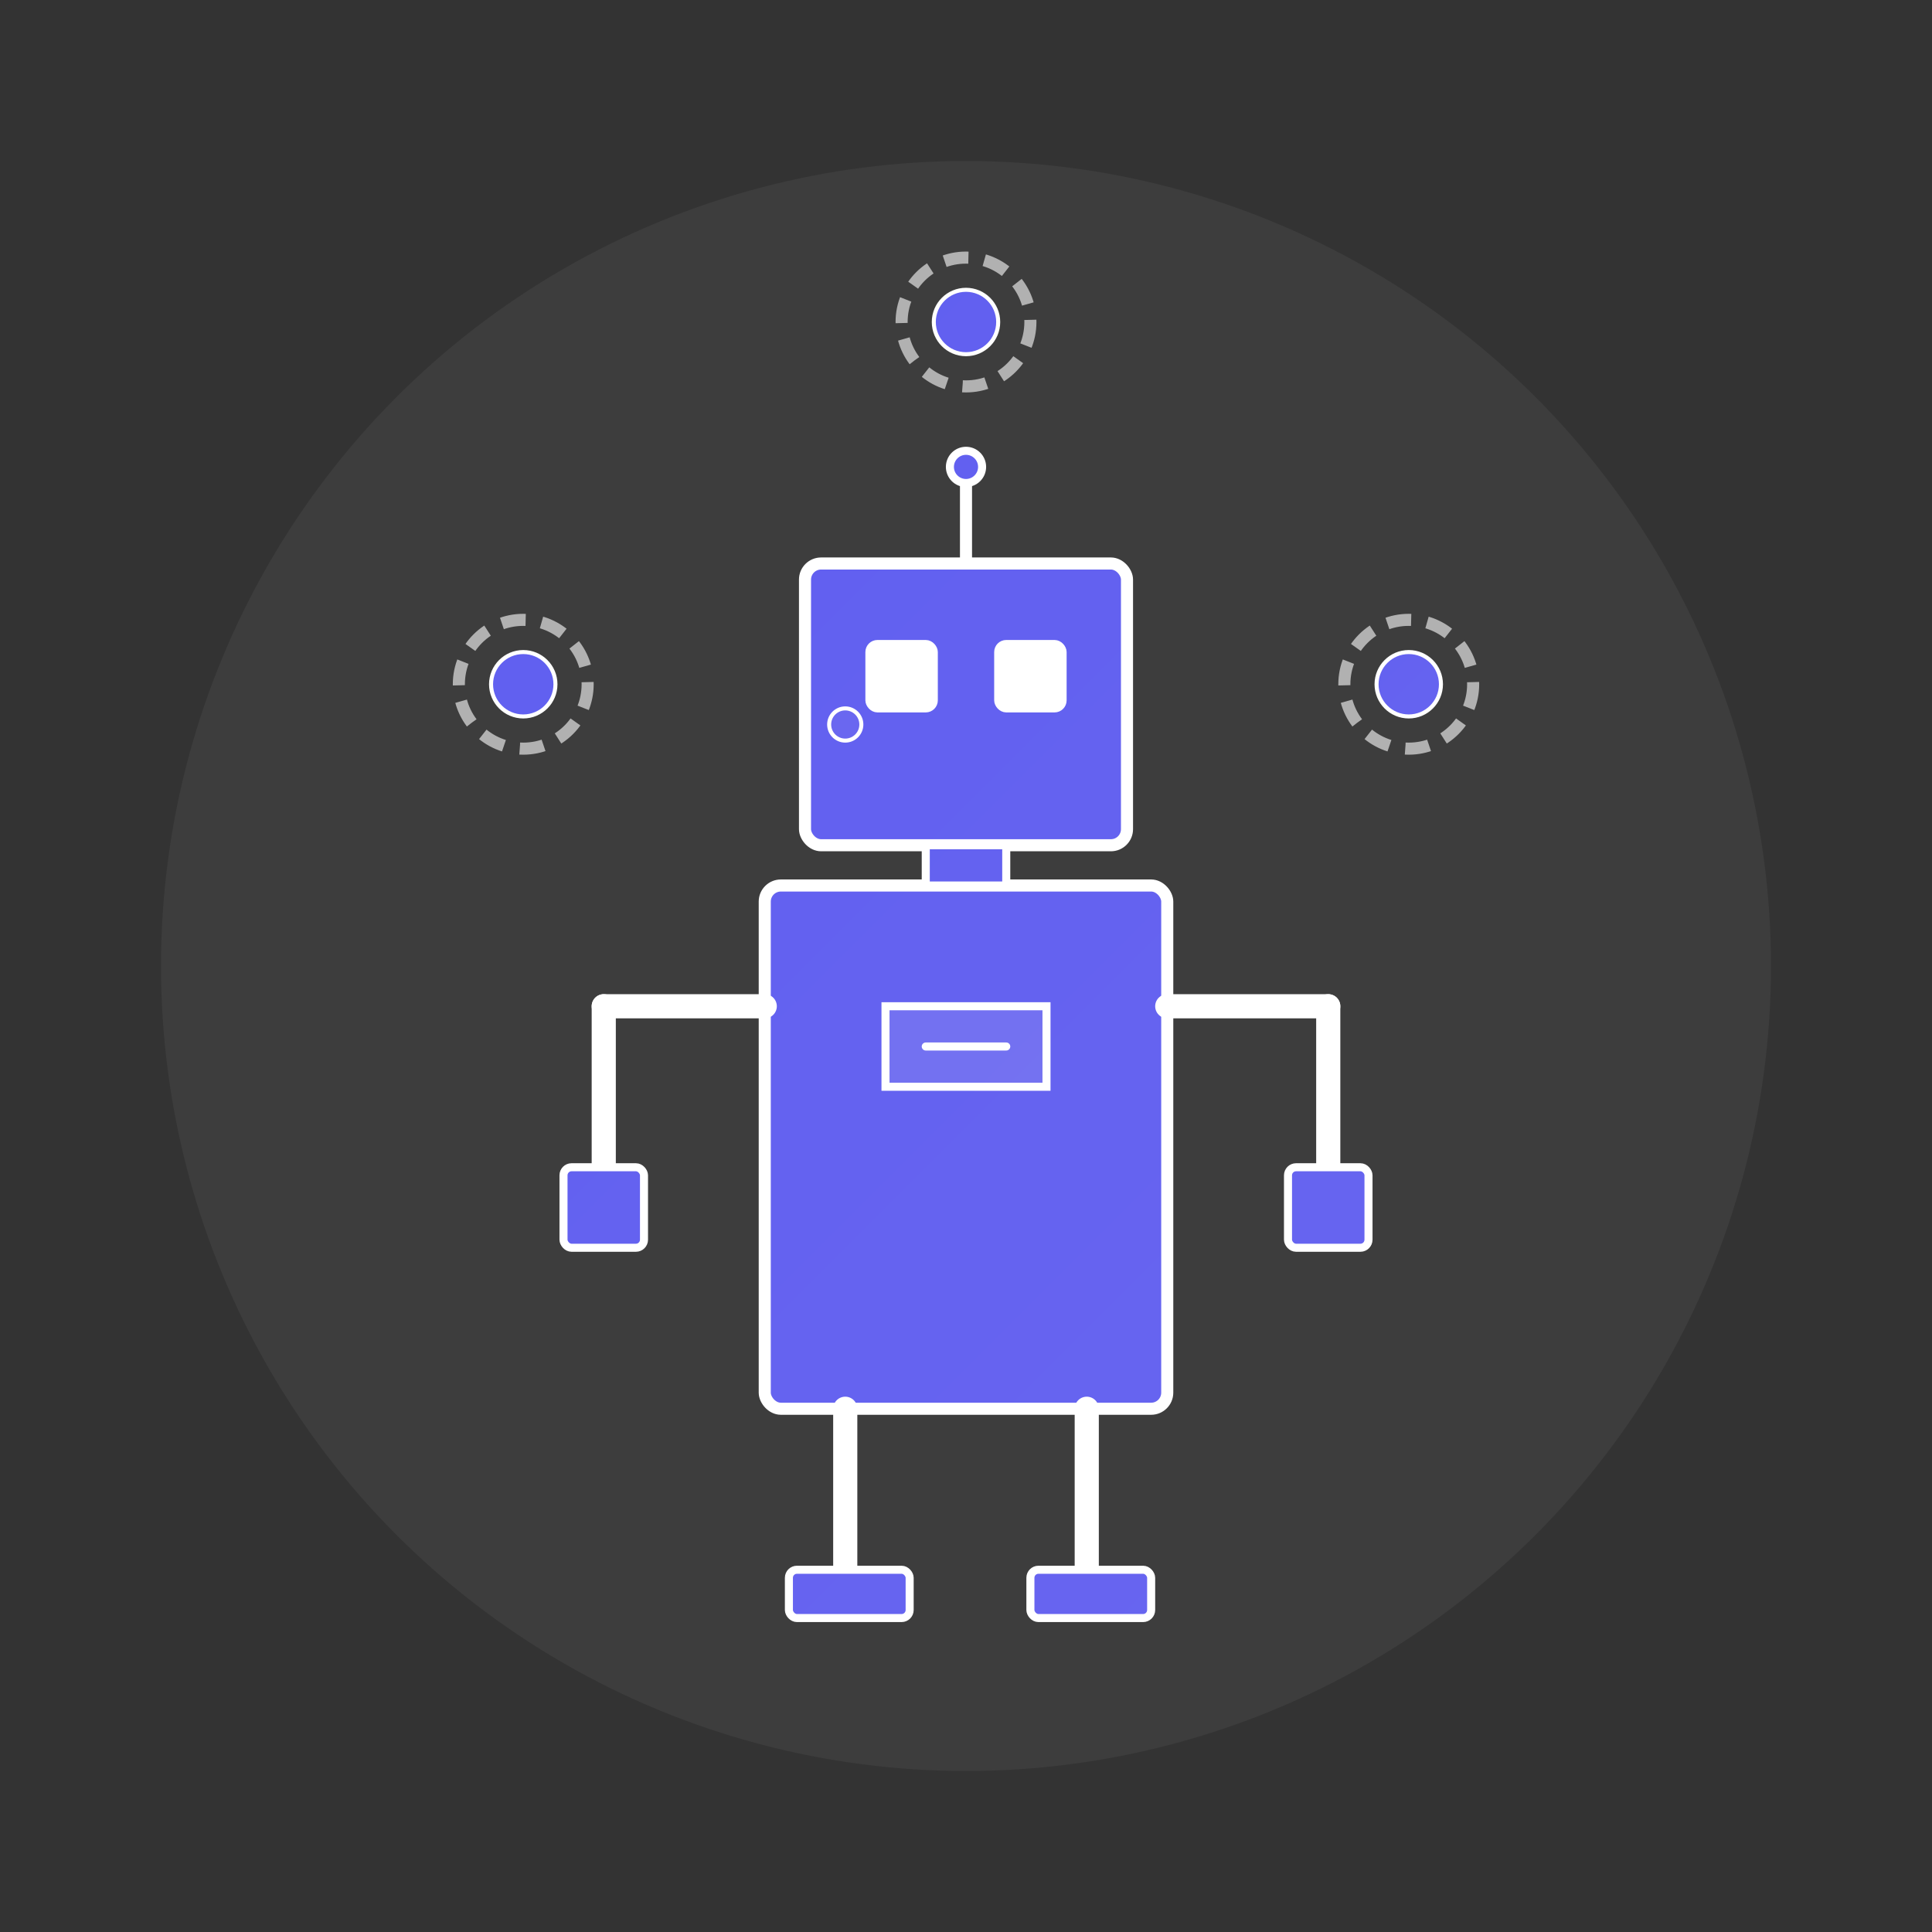 <?xml version="1.0" encoding="UTF-8"?>
<svg width="240" height="240" viewBox="0 0 240 240" fill="none" xmlns="http://www.w3.org/2000/svg">
  <rect x="0" y="0" width="240" height="240" fill="#333333" stroke="none"/>
  <defs>
    <linearGradient id="primary-gradient" x1="20" y1="20" x2="220" y2="220" gradientUnits="userSpaceOnUse">
      <stop offset="0%" stop-color="#5E5DF0" />
      <stop offset="100%" stop-color="#6A67F0" />
    </linearGradient>
  </defs>
  
  <!-- Background Circle -->
  <circle cx="120" cy="120" r="100" fill="rgba(255, 255, 255, 0.05)" />
  
  <!-- Main Robot Body (Simplified) -->
  <rect x="95" y="110" width="50" height="65" rx="2" fill="url(#primary-gradient)" stroke="white" stroke-width="1.5"/>
  
  <!-- Robot Head (More Geometric) -->
  <rect x="100" y="70" width="40" height="35" rx="2" fill="url(#primary-gradient)" stroke="white" stroke-width="1.5"/>
  
  <!-- Neck Connection -->
  <rect x="115" y="105" width="10" height="5" fill="url(#primary-gradient)" stroke="white" stroke-width="1"/>
  
  <!-- Minimal Eyes -->
  <rect x="108" y="80" width="8" height="8" rx="1" fill="white" stroke="white" stroke-width="1"/>
  <rect x="124" y="80" width="8" height="8" rx="1" fill="white" stroke="white" stroke-width="1"/>
  
  <!-- Simple Antenna -->
  <line x1="120" y1="70" x2="120" y2="60" stroke="white" stroke-width="1.5"/>
  <circle cx="120" cy="58" r="2" fill="url(#primary-gradient)" stroke="white" stroke-width="1"/>
  
  <!-- Streamlined Arms -->
  <line x1="95" y1="125" x2="75" y2="125" stroke="white" stroke-width="3" stroke-linecap="round"/>
  <line x1="75" y1="125" x2="75" y2="145" stroke="white" stroke-width="3" stroke-linecap="round"/>
  
  <line x1="145" y1="125" x2="165" y2="125" stroke="white" stroke-width="3" stroke-linecap="round"/>
  <line x1="165" y1="125" x2="165" y2="145" stroke="white" stroke-width="3" stroke-linecap="round"/>
  
  <!-- Hands (More Geometric) -->
  <rect x="70" y="145" width="10" height="10" rx="1" fill="url(#primary-gradient)" stroke="white" stroke-width="1"/>
  <rect x="160" y="145" width="10" height="10" rx="1" fill="url(#primary-gradient)" stroke="white" stroke-width="1"/>
  
  <!-- Legs (Cleaner Lines) -->
  <line x1="105" y1="175" x2="105" y2="195" stroke="white" stroke-width="3" stroke-linecap="round"/>
  <line x1="135" y1="175" x2="135" y2="195" stroke="white" stroke-width="3" stroke-linecap="round"/>
  
  <!-- Feet (More Geometric) -->
  <rect x="98" y="195" width="15" height="6" rx="1" fill="url(#primary-gradient)" stroke="white" stroke-width="1"/>
  <rect x="128" y="195" width="15" height="6" rx="1" fill="url(#primary-gradient)" stroke="white" stroke-width="1"/>
  
  <!-- Minimal Control Panel -->
  <rect x="110" y="125" width="20" height="10" fill="rgba(255, 255, 255, 0.1)" stroke="white" stroke-width="1"/>
  <line x1="115" y1="130" x2="125" y2="130" stroke="white" stroke-width="1" stroke-linecap="round"/>
  
  <!-- Simple Indicator Light -->
  <circle cx="105" cy="90" r="2" fill="#6A67F0" stroke="white" stroke-width="0.5"/>
  
  <!-- Subtle Learning Elements -->
  <circle cx="175" cy="85" r="8" fill="none" stroke="rgba(255, 255, 255, 0.6)" stroke-width="1.5" stroke-dasharray="3 2"/>
  <circle cx="175" cy="85" r="4" fill="url(#primary-gradient)" stroke="white" stroke-width="0.5"/>
  
  <circle cx="65" cy="85" r="8" fill="none" stroke="rgba(255, 255, 255, 0.6)" stroke-width="1.5" stroke-dasharray="3 2"/>
  <circle cx="65" cy="85" r="4" fill="url(#primary-gradient)" stroke="white" stroke-width="0.5"/>
  
  <circle cx="120" cy="40" r="8" fill="none" stroke="rgba(255, 255, 255, 0.6)" stroke-width="1.5" stroke-dasharray="3 2"/>
  <circle cx="120" cy="40" r="4" fill="url(#primary-gradient)" stroke="white" stroke-width="0.5"/>
</svg>